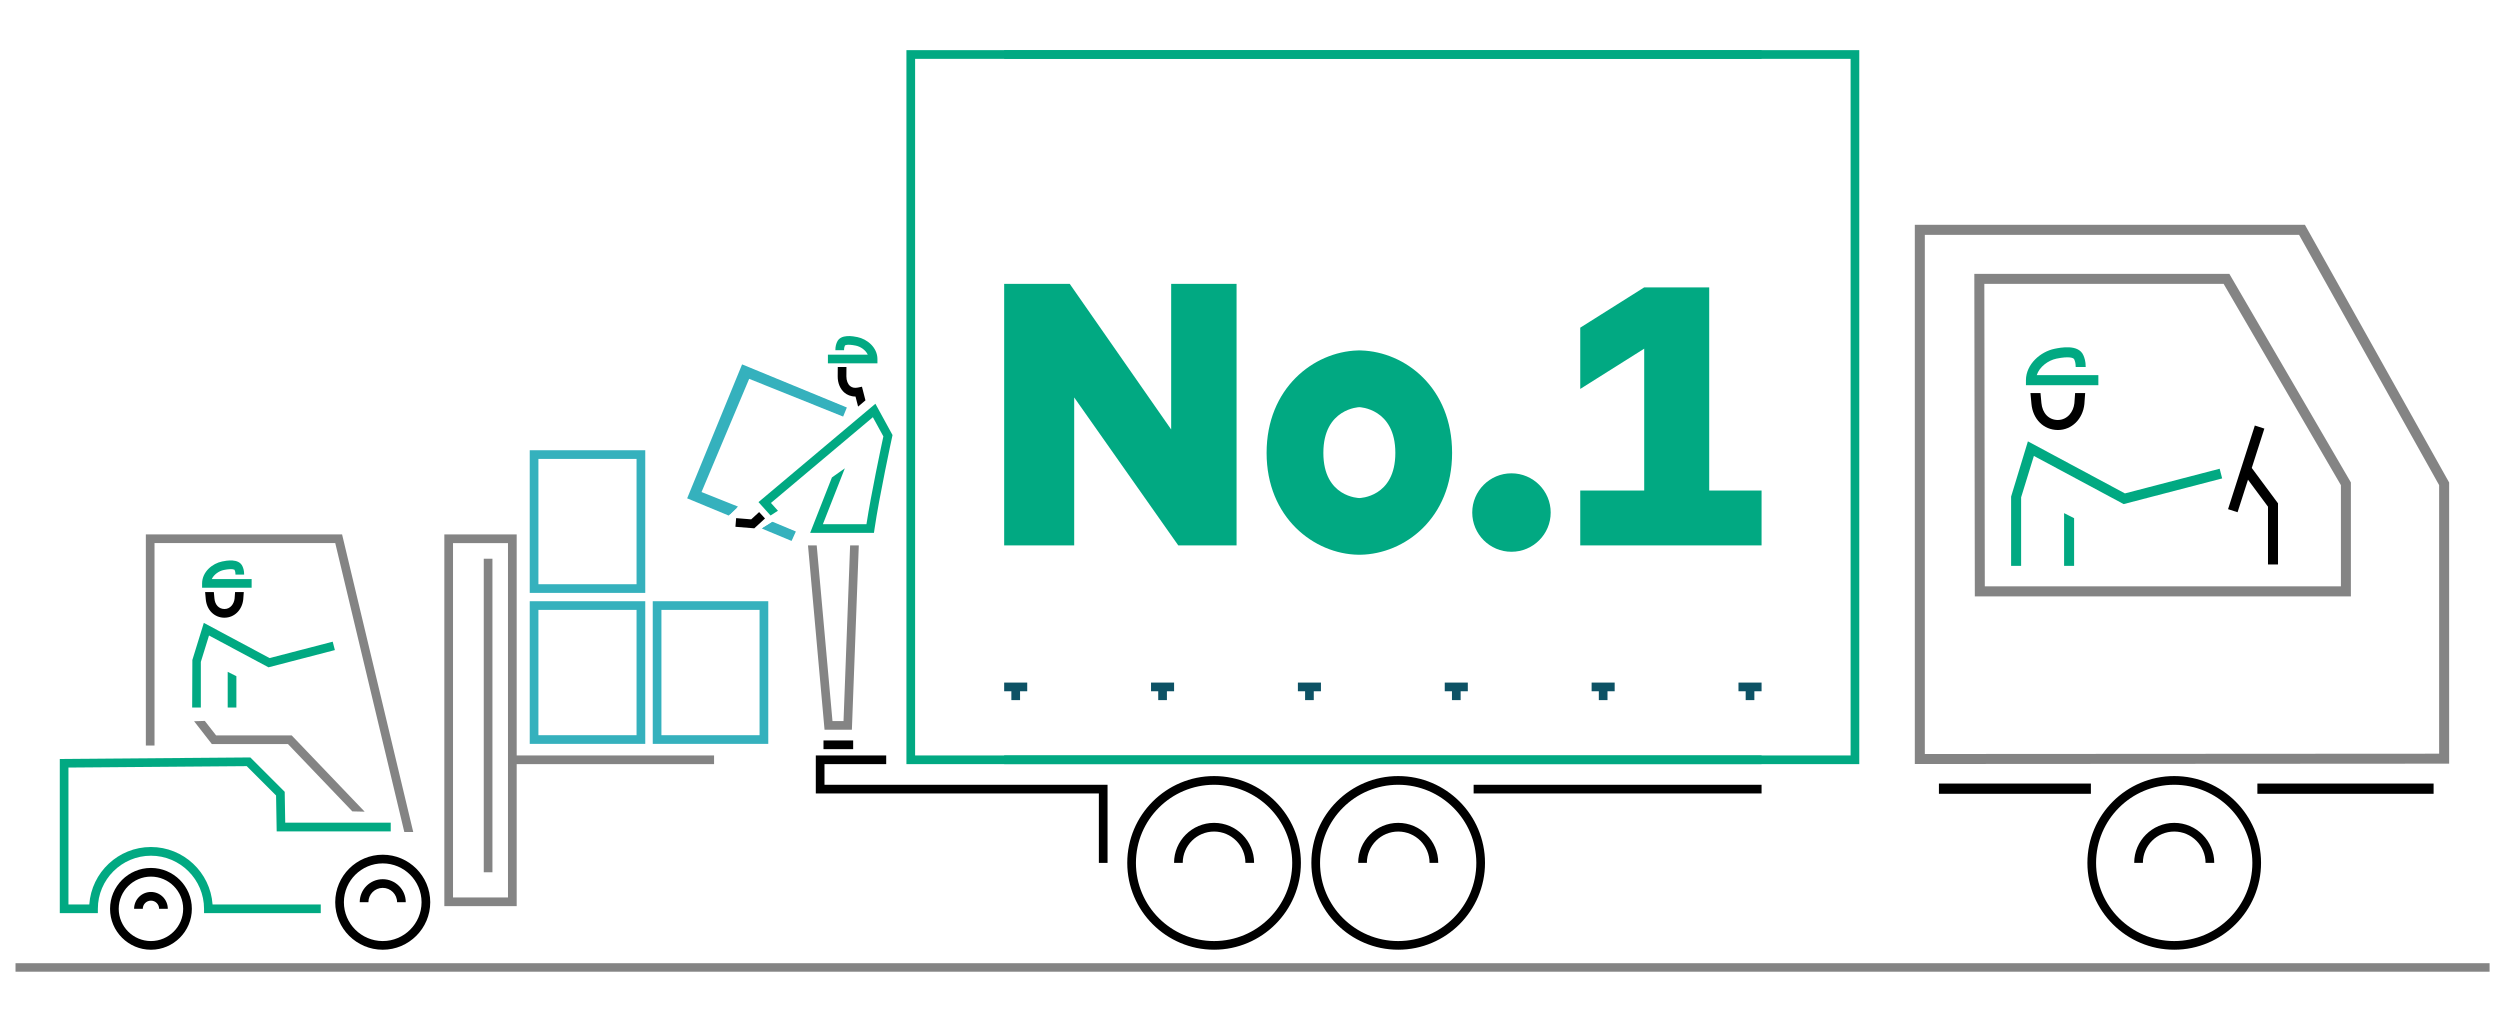 <?xml version="1.0" encoding="UTF-8"?>
<svg id="_イヤー_1" data-name="レイヤー 1" xmlns="http://www.w3.org/2000/svg" width="881.43" height="361.52" xmlns:xlink="http://www.w3.org/1999/xlink" viewBox="0 0 881.43 361.52">
  <defs>
    <style>
      .cls-1 {
        clip-path: url(#clippath-3);
      }

      .cls-2 {
        fill: #848484;
      }

      .cls-3 {
        clip-path: url(#clippath-2);
      }

      .cls-4 {
        fill: #35b1bd;
      }

      .cls-5 {
        clip-path: url(#clippath-7);
      }

      .cls-6 {
        fill: #01a982;
      }

      .cls-7 {
        clip-path: url(#clippath-8);
      }

      .cls-8 {
        clip-path: url(#clippath-10);
      }

      .cls-9 {
        clip-path: url(#clippath-5);
      }

      .cls-10 {
        clip-path: url(#clippath);
      }

      .cls-11 {
        fill: #0d5265;
      }

      .cls-12 {
        clip-path: url(#clippath-9);
      }

      .cls-13 {
        fill: none;
      }

      .cls-14 {
        clip-path: url(#clippath-11);
      }

      .cls-15 {
        clip-path: url(#clippath-1);
      }
    </style>
    <clipPath id="clippath">
      <polygon points="736.45 138.59 714.09 138.59 717.58 152.27 734.06 152.27 736.45 138.59 736.45 138.59" style="fill: none;"/>
    </clipPath>
    <clipPath id="clippath-1">
      <polygon points="725.13 179.59 733.66 183.91 733.66 200.28 725.13 200.28 725.13 179.59 725.13 179.59" style="fill: none;"/>
    </clipPath>
    <clipPath id="clippath-2">
      <polygon points="307.7 138.98 303.07 129.41 294.34 129.38 295.62 143.7 299.32 146.08 307.7 138.98 307.7 138.98" style="fill: none;"/>
    </clipPath>
    <clipPath id="clippath-3">
      <polygon points="304.42 192.3 282.03 192.3 289.16 259.85 301.8 259.85 304.42 192.3 304.42 192.3" style="fill: none;"/>
    </clipPath>
    <clipPath id="clippath-5">
      <path d="M297.27,146.86l1.31-3.18-36.94-15.21-19.37,47.23,14.63,6.07,3.29-3.16-12.85-5.13,16.79-39.91,33.14,13.3h0Zm-16.67,40.53l-1.52,3.33-10.49-4.37,3.81-2.38,8.19,3.42h0Z" style="fill: #35b1bd;"/>
    </clipPath>
    <clipPath id="clippath-7">
      <path d="M308.5,140.99l-42.92,35.9,4.85,5.67,6.51-4.21,30.86-29.54,2.68,4.74-5.96,6.87-12.71,8.97-7.35,19.62h25s6.5-32.01,6.95-37.81c.45-5.8-7.91-10.2-7.91-10.2h0Z" style="fill: none;"/>
    </clipPath>
    <clipPath id="clippath-8">
      <polygon points="86.46 208.74 71.47 208.74 73.81 217.89 84.86 217.89 86.46 208.74 86.46 208.74" style="fill: none;"/>
    </clipPath>
    <clipPath id="clippath-9">
      <polygon points="78.87 236.15 84.59 239.04 84.59 249.98 78.87 249.98 78.87 236.15 78.87 236.15" style="fill: none;"/>
    </clipPath>
    <clipPath id="clippath-10">
      <polygon points="122.51 186.46 48.93 186.46 48.93 263.55 55.76 263.55 55.76 192.81 116.65 192.81 141.15 293.33 149.07 293.33 122.51 186.46 122.51 186.46" style="fill: none;"/>
    </clipPath>
    <clipPath id="clippath-11">
      <polygon points="65.9 254.37 74.32 254.11 77.38 256.15 105.44 257.17 131.71 286.25 120.74 285.99 98.81 265.59 79.93 265.59 71.52 264.57 65.9 254.37 65.9 254.37" style="fill: none;"/>
    </clipPath>
  </defs>
  <g>
    <path d="M859.97,265.72v-94.67l-49.38-88.24h-131.95v183.03l181.33-.11h0Zm-184.86,3.66V79.26h137.54l50.62,90.45,.23,.4v99.14l-188.38,.12h0Z" style="fill: #848484;"/>
    <polygon points="683.61 279.87 737.19 279.87 737.19 276.26 683.61 276.26 683.61 279.87 683.61 279.87"/>
    <polygon points="795.89 279.87 858.02 279.87 858.02 276.26 795.89 276.26 795.89 279.87 795.89 279.87"/>
    <path d="M825.34,206.73v-35.67l-41.35-70.97h-84.37l.17,106.64h125.55Zm-129.07,3.54l-.18-113.71h89.92l42.61,73.13,.24,.41v40.17h-132.59Z" style="fill: #848484;"/>
    <polygon points="709.06 199.5 712.59 199.5 712.59 175.35 717.09 160.75 748.74 177.73 783.47 168.68 782.59 165.26 749.19 173.96 714.98 155.61 709.06 175.08 709.06 199.5 709.06 199.5" style="fill: #01a982;"/>
    <path d="M714.28,135.8h25.54v-3.54h-21.72c.94-2.95,4.07-5.23,6.98-5.82,4.45-.91,6-.28,6.22,.24,.24,.55,.53,1.23,.53,2.71h3.53c0-2.04-.42-3.19-.81-4.11-1.72-4.02-8.07-2.73-10.16-2.31-4.94,1-10.07,5.41-10.1,11.05v1.78h0Z" style="fill: #01a982;"/>
    <g style="clip-path: url(#clippath);">
      <path d="M725.56,151.61c4.86,0,8.78-3.84,9.33-9.14l.6-8.22-3.52-.26-.6,8.17c-.3,2.93-2.36,5.88-5.84,5.92-3.19-.02-5.46-2.38-5.79-6.02l-.75-8.18-3.51,.32,.75,8.17c.48,5.41,4.3,9.21,9.28,9.24h.05Z"/>
    </g>
    <g style="clip-path: url(#clippath-1);">
      <polygon points="727.74 199.5 731.27 199.5 731.27 176.89 727.74 176.89 727.74 199.5 727.74 199.5" style="fill: #01a982;"/>
    </g>
    <polygon points="799.63 199.02 803.16 199.02 803.16 177.46 793.91 164.99 798.35 151.11 794.99 150.03 785.55 179.52 788.91 180.6 788.91 180.58 792.58 169.13 799.63 178.64 799.63 199.02 799.63 199.02"/>
    <path d="M309.37,128.11h-17.47v-3.06h14.05c-.74-1.63-2.55-2.86-4.25-3.2-3.18-.64-3.77-.05-3.78-.05-.15,.36-.33,.76-.33,1.68h-3.06c0-1.43,.3-2.24,.58-2.88,1.26-2.95,5.73-2.05,7.2-1.75,3.4,.69,7.03,3.63,7.05,7.73v1.54h0Z" style="fill: #01a982;"/>
    <polygon points="300.8 264.13 290.34 264.13 290.34 261.06 300.8 261.06 300.8 264.13 300.8 264.13"/>
    <g style="clip-path: url(#clippath-2);">
      <path d="M303.33,146.44l-1.7-6.63c-1.75,0-3.03-.66-3.82-1.31-1.58-1.29-2.48-3.42-2.46-5.84l.05-6.96,3.06,.02-.05,6.96c-.01,1.46,.49,2.75,1.34,3.45,.7,.57,1.61,.74,2.72,.51l1.43-.3,2.39,9.33-2.96,.76h0Z"/>
    </g>
    <g style="clip-path: url(#clippath-3);">
      <polygon points="300.35 257.29 290.71 257.29 284.77 191.12 287.82 190.84 293.51 254.23 297.4 254.23 299.8 190.33 302.86 190.44 300.35 257.29 300.35 257.29" style="fill: #848484;"/>
    </g>
    <polygon points="265.94 186.27 259.29 185.73 259.54 182.68 264.85 183.11 267.65 180.54 269.72 182.8 265.94 186.27 265.94 186.27"/>
    <g>
      <g/>
      <g>
        <path d="M297.27,146.86l1.31-3.18-36.94-15.21-19.37,47.23,14.63,6.07,3.29-3.16-12.85-5.13,16.79-39.91,33.14,13.3h0Zm-16.67,40.53l-1.52,3.33-10.49-4.37,3.81-2.38,8.19,3.42h0Z" style="fill: #35b1bd;"/>
        <g style="clip-path: url(#clippath-5);">
          <polygon points="279.12 190.29 242.86 175.42 261.95 128.88 298.21 143.75 297.05 146.58 263.62 132.87 246.85 173.75 280.28 187.46 279.12 190.29 279.12 190.29" style="fill: #35b1bd;"/>
        </g>
      </g>
      <g/>
    </g>
    <g style="clip-path: url(#clippath-7);">
      <path d="M308.14,187.87h-22.5l10.26-26.13,2.85,1.12-8.62,21.95h15.36c1.61-10.51,5.25-27.65,5.96-30.95l-3.7-6.76-35.94,30.23,2.82,3.13-2.27,2.05-4.94-5.48,41.22-34.68,6.04,11.04-.12,.56c-.05,.21-4.61,21.36-6.24,32.61l-.19,1.31h0Z" style="fill: #01a982;"/>
    </g>
    <path d="M428.05,276.69c-15.19,0-27.55,12.36-27.55,27.55s12.36,27.55,27.55,27.55,27.55-12.36,27.55-27.55-12.36-27.55-27.55-27.55h0Zm0,58.15c-16.88,0-30.61-13.73-30.61-30.61s13.73-30.61,30.61-30.61,30.61,13.73,30.61,30.61-13.73,30.61-30.61,30.61h0Z"/>
    <path d="M442.16,304.23h-3.06c0-6.09-4.96-11.05-11.05-11.05s-11.05,4.96-11.05,11.05h-3.06c0-7.78,6.33-14.11,14.11-14.11s14.11,6.33,14.11,14.11h0Z"/>
    <g>
      <path d="M492.96,276.69c-15.19,0-27.55,12.36-27.55,27.55s12.36,27.55,27.55,27.55,27.55-12.36,27.55-27.55-12.36-27.55-27.55-27.55h0Zm0,58.15c-16.88,0-30.61-13.73-30.61-30.61s13.73-30.61,30.61-30.61,30.61,13.73,30.61,30.61-13.73,30.61-30.61,30.61h0Z"/>
      <path d="M507.08,304.23h-3.06c0-6.09-4.96-11.05-11.05-11.05s-11.05,4.96-11.05,11.05h-3.06c0-7.78,6.33-14.11,14.11-14.11s14.11,6.33,14.11,14.11h0Z"/>
    </g>
    <g>
      <path d="M766.57,276.69c-15.19,0-27.55,12.36-27.55,27.55s12.36,27.55,27.55,27.55,27.55-12.36,27.55-27.55-12.36-27.55-27.55-27.55h0Zm0,58.15c-16.88,0-30.61-13.73-30.61-30.61s13.73-30.61,30.61-30.61,30.61,13.73,30.61,30.61-13.73,30.61-30.61,30.61h0Z"/>
      <path d="M780.68,304.23h-3.06c0-6.09-4.96-11.05-11.05-11.05s-11.05,4.96-11.05,11.05h-3.06c0-7.78,6.33-14.11,14.11-14.11s14.11,6.33,14.11,14.11h0Z"/>
    </g>
    <polygon points="621.08 269.41 319.58 269.41 319.58 17.68 621.08 17.68 621.08 20.75 322.64 20.75 322.64 266.35 621.08 266.35 621.08 269.41 621.08 269.41" style="fill: #01a982;"/>
    <polygon points="354.04 269.41 655.53 269.41 655.53 17.68 354.04 17.68 354.04 20.75 652.47 20.75 652.47 266.35 354.04 266.35 354.04 269.41 354.04 269.41" style="fill: #01a982;"/>
    <polygon points="390.49 304.23 387.43 304.23 387.43 279.75 287.63 279.75 287.63 266.35 312.45 266.35 312.45 269.41 290.69 269.41 290.69 276.69 390.49 276.69 390.49 304.23 390.49 304.23"/>
    <polygon points="621.08 279.75 519.56 279.75 519.56 276.69 621.08 276.69 621.08 279.75 621.08 279.75"/>
    <polygon points="362.17 243.72 354.04 243.72 354.04 240.66 362.17 240.66 362.17 243.72 362.17 243.72" style="fill: #0d5265;"/>
    <polygon points="359.64 246.84 356.58 246.84 356.58 242.19 359.64 242.19 359.64 246.84 359.64 246.84" style="fill: #0d5265;"/>
    <polygon points="413.95 243.72 405.82 243.72 405.82 240.66 413.95 240.66 413.95 243.72 413.95 243.72" style="fill: #0d5265;"/>
    <polygon points="411.42 246.84 408.36 246.84 408.36 242.19 411.42 242.19 411.42 246.84 411.42 246.84" style="fill: #0d5265;"/>
    <g>
      <polygon points="465.73 243.72 457.6 243.72 457.6 240.66 465.73 240.66 465.73 243.72 465.73 243.72" style="fill: #0d5265;"/>
      <polygon points="463.2 246.84 460.14 246.84 460.14 242.19 463.2 242.19 463.2 246.84 463.2 246.84" style="fill: #0d5265;"/>
    </g>
    <g>
      <polygon points="517.51 243.72 509.38 243.72 509.38 240.66 517.51 240.66 517.51 243.72 517.51 243.72" style="fill: #0d5265;"/>
      <polygon points="514.98 246.84 511.92 246.84 511.92 242.19 514.98 242.19 514.98 246.84 514.98 246.84" style="fill: #0d5265;"/>
    </g>
    <polygon points="569.29 243.72 561.16 243.72 561.16 240.66 569.29 240.66 569.29 243.72 569.29 243.72" style="fill: #0d5265;"/>
    <polygon points="566.76 246.84 563.7 246.84 563.7 242.19 566.76 242.19 566.76 246.84 566.76 246.84" style="fill: #0d5265;"/>
    <polygon points="621.08 243.72 612.94 243.72 612.94 240.66 621.08 240.66 621.08 243.72 621.08 243.72" style="fill: #0d5265;"/>
    <polygon points="618.54 246.84 615.48 246.84 615.48 242.19 618.54 242.19 618.54 246.84 618.54 246.84" style="fill: #0d5265;"/>
    <path d="M113.1,321.95h-41.16v-1.53c0-10.32-8.4-18.72-18.72-18.72s-18.72,8.4-18.72,18.72v1.53h-13.42v-54.36l67.18-.54,12.12,12.12,.18,10.89h37.2v3.06h-40.21l-.22-12.66-10.34-10.34-62.86,.5v48.26h7.35c.79-11.3,10.23-20.25,21.73-20.25s20.94,8.95,21.73,20.25h38.15v3.06h0Z" style="fill: #01a982;"/>
    <path d="M134.94,304.41c-7.55,0-13.69,6.14-13.69,13.69s6.14,13.69,13.69,13.69,13.69-6.14,13.69-13.69-6.14-13.69-13.69-13.69h0Zm0,30.44c-9.24,0-16.75-7.51-16.75-16.75s7.51-16.75,16.75-16.75,16.75,7.51,16.75,16.75-7.51,16.75-16.75,16.75h0Z"/>
    <path d="M53.22,309.07c-6.26,0-11.36,5.1-11.36,11.36s5.1,11.36,11.36,11.36,11.36-5.1,11.36-11.36-5.09-11.36-11.36-11.36h0Zm0,25.78c-7.95,0-14.42-6.47-14.42-14.42s6.47-14.42,14.42-14.42,14.42,6.47,14.42,14.42-6.47,14.42-14.42,14.42h0Z"/>
    <polygon points="70.81 249.46 67.75 249.46 67.82 232.69 71.86 219.61 95.05 232.02 117.3 226.24 118.07 229.2 94.66 235.28 73.69 224.06 70.81 233.37 70.81 249.46 70.81 249.46" style="fill: #01a982;"/>
    <path d="M88.72,207.23h-17.47v-1.54c.03-4.1,3.65-7.04,7.06-7.73,1.47-.3,5.94-1.2,7.2,1.75,.28,.64,.57,1.45,.57,2.88h-3.06c0-.92-.17-1.32-.32-1.67,0,0-.6-.6-3.78,.04-1.7,.34-3.5,1.58-4.25,3.2h14.05v3.06h0Z" style="fill: #01a982;"/>
    <path d="M159.72,316.42h19.38v-124.93h-19.38v124.93h0Zm22.45,3.06h-25.51V188.42h25.51v131.06h0Z" style="fill: #848484;"/>
    <polygon points="251.76 269.41 180.64 269.41 180.64 266.35 251.76 266.35 251.76 269.41 251.76 269.41" style="fill: #848484;"/>
    <polygon points="173.62 307.54 170.56 307.54 170.56 196.99 173.62 196.99 173.62 307.54 173.62 307.54" style="fill: #848484;"/>
    <path d="M143.06,318.09h-3.06c0-2.79-2.27-5.05-5.06-5.05s-5.05,2.27-5.05,5.05h-3.06c0-4.48,3.64-8.11,8.11-8.11s8.12,3.64,8.12,8.11h0Z"/>
    <path d="M59.16,320.42h-3.06c0-1.59-1.29-2.88-2.88-2.88s-2.88,1.29-2.88,2.88h-3.06c0-3.27,2.66-5.94,5.94-5.94s5.94,2.66,5.94,5.94h0Z"/>
    <path d="M189.83,259.21h34.6v-44.18h-34.6v44.18h0Zm37.67,3.06h-40.73v-50.3h40.73v50.3h0Z" style="fill: #35b1bd;"/>
    <path d="M233.2,259.21h34.6v-44.18h-34.6v44.18h0Zm37.67,3.06h-40.73v-50.3h40.73v50.3h0Z" style="fill: #35b1bd;"/>
    <path d="M189.83,205.98h34.6v-44.18h-34.6v44.18h0Zm37.67,3.06h-40.73v-50.3h40.73v50.3h0Z" style="fill: #35b1bd;"/>
    <g style="clip-path: url(#clippath-8);">
      <path d="M79.16,217.79h-.04c-3.53-.02-6.23-2.69-6.57-6.5l-.5-5.46,3.05-.28,.5,5.46c.2,2.25,1.59,3.7,3.54,3.71h.02c2.08,0,3.36-1.85,3.55-3.68l.4-5.41,3.05,.22-.4,5.46c-.39,3.77-3.16,6.47-6.6,6.47h0Z"/>
    </g>
    <g style="clip-path: url(#clippath-9);">
      <polygon points="83.34 249.46 80.28 249.46 80.28 234.35 83.34 234.35 83.34 249.46 83.34 249.46" style="fill: #01a982;"/>
    </g>
    <g style="clip-path: url(#clippath-10);">
      <polygon points="142.91 294.86 118.2 191.48 54.48 191.48 54.48 262.85 51.42 262.85 51.42 188.42 120.61 188.42 145.89 294.15 142.91 294.86 142.91 294.86" style="fill: #848484;"/>
    </g>
    <g style="clip-path: url(#clippath-11);">
      <polygon points="126.33 288.27 101.53 262.34 74.69 262.34 68.08 253.84 70.49 251.96 76.19 259.28 102.84 259.28 128.55 286.15 126.33 288.27 126.33 288.27" style="fill: #848484;"/>
    </g>
    <polygon points="354.04 100.09 354.04 192.3 378.73 192.3 378.73 140.13 415.43 192.3 435.98 192.3 435.98 100.09 412.92 100.09 412.92 151.42 377.16 100.09 354.04 100.09" style="fill: #01a982;"/>
    <path d="M479.91,123.56l-.64-.02-.64,.02c-15.54,.5-32.06,13.32-32.06,36.12s16.69,35.68,32.4,35.91h.6c15.7-.23,32.4-12.9,32.4-35.91s-16.52-35.63-32.06-36.12Zm-.64,52.04s-12.69-.19-12.69-15.92,12.69-16.13,12.69-16.13c0,0,12.69,.4,12.69,16.13s-12.69,15.92-12.69,15.92Z" style="fill: #01a982;"/>
    <circle cx="532.9" cy="180.71" r="13.83" style="fill: #01a982;"/>
    <polygon points="602.62 172.94 602.62 101.32 579.7 101.32 557.15 115.53 557.15 137.13 579.7 122.93 579.7 172.94 557.15 172.94 557.15 192.3 579.7 192.3 602.62 192.3 621.08 192.3 621.08 172.94 602.62 172.94" style="fill: #01a982;"/>
  </g>
  <rect x="5.47" y="339.6" width="872.29" height="3" style="fill: #848484;"/>
</svg>
